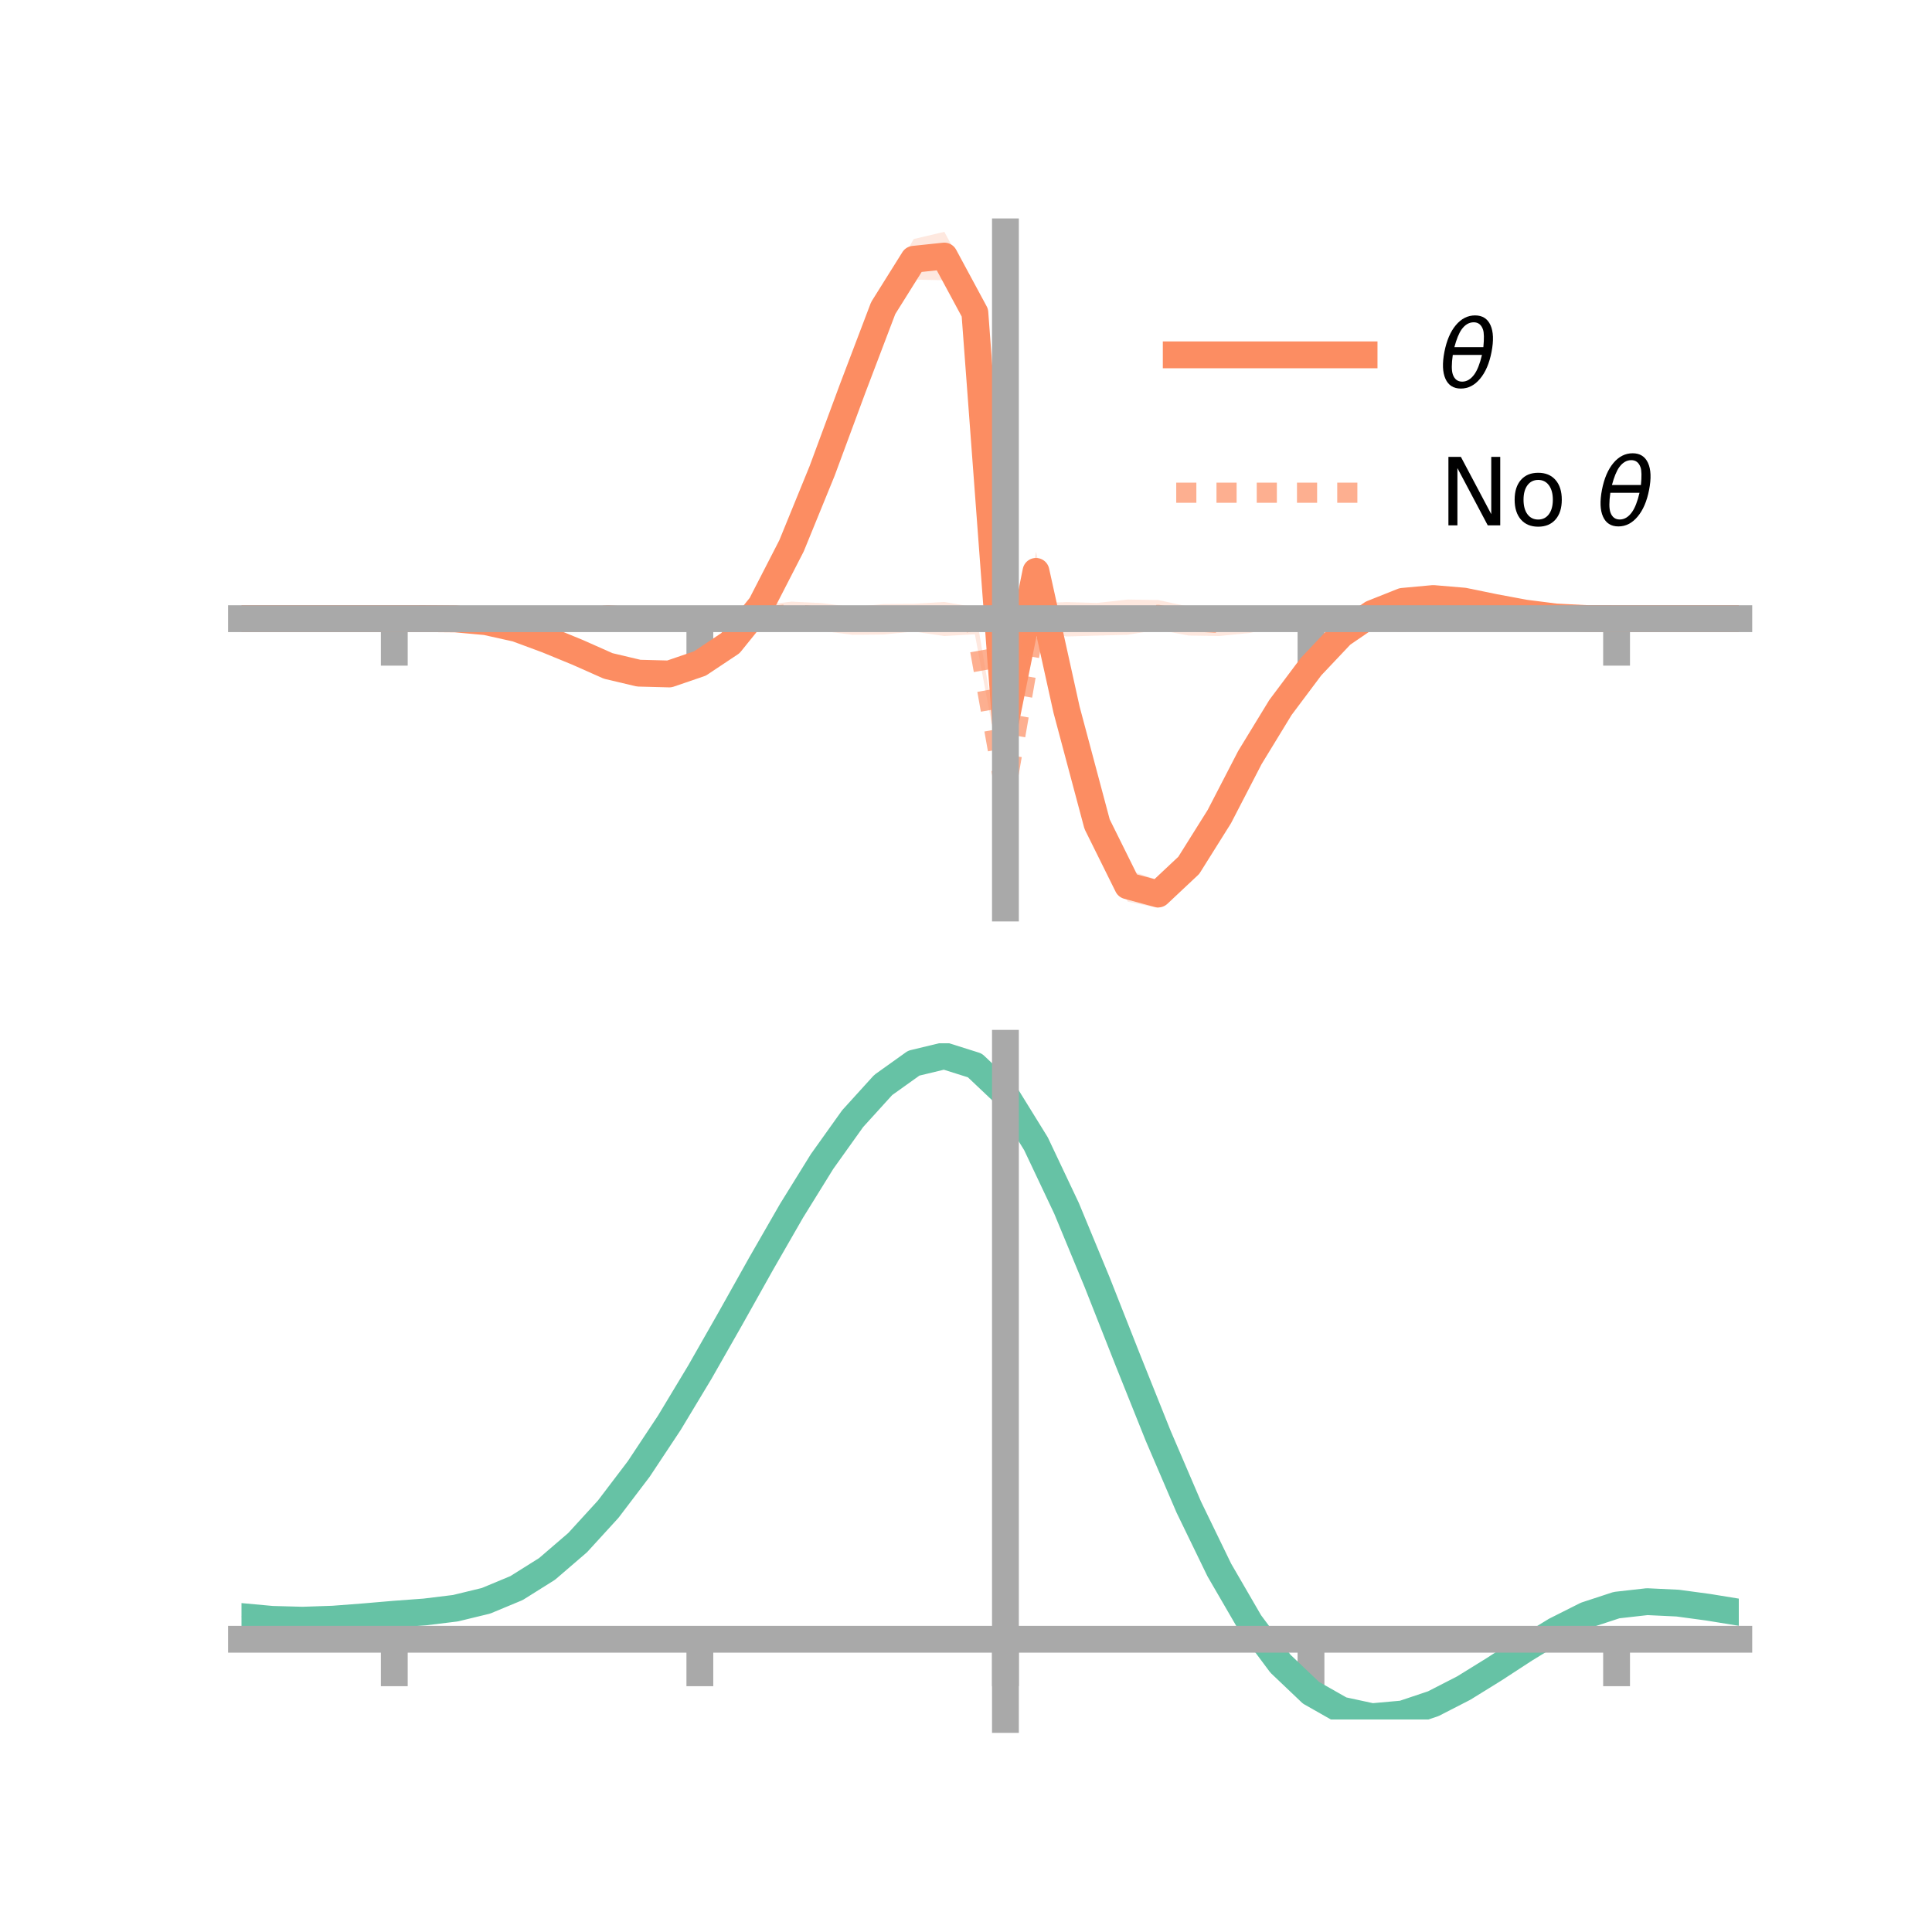 <?xml version="1.0" encoding="utf-8" standalone="no"?>
<!DOCTYPE svg PUBLIC "-//W3C//DTD SVG 1.1//EN"
  "http://www.w3.org/Graphics/SVG/1.1/DTD/svg11.dtd">
<!-- Created with matplotlib (https://matplotlib.org/) -->
<svg height="144pt" version="1.1" viewBox="0 0 144 144" width="144pt" xmlns="http://www.w3.org/2000/svg" xmlns:xlink="http://www.w3.org/1999/xlink">
 <defs>
  <style type="text/css">*{stroke-linecap:butt;stroke-linejoin:round;}</style>
 </defs>
 <g id="figure_1">
  <g id="patch_1">
   <path d="M 0 144 
L 144 144 
L 144 0 
L 0 0 
z
" style="fill:none;"/>
  </g>
  <g id="axes_1">
   <g id="patch_2">
    <path d="M 18 67.68 
L 129.6 67.68 
L 129.6 17.28 
L 18 17.28 
z
" style="fill:none;"/>
   </g>
   <g id="PolyCollection_1">
    <path clip-path="url(#pfb0fbc9a9d)" d="M 18 46.112 
L 18 46.112 
L 20.278 46.112 
L 22.555 46.112 
L 24.833 46.112 
L 27.11 46.112 
L 29.388 46.112 
L 31.665 46.072 
L 33.943 46.022 
L 36.22 46.141 
L 38.498 46.6 
L 40.776 47.352 
L 43.053 48.288 
L 45.331 49.225 
L 47.608 49.749 
L 49.886 49.82 
L 52.163 49.116 
L 54.441 47.441 
L 56.718 44.579 
L 58.996 40.088 
L 61.273 34.07 
L 63.551 27.866 
L 65.829 21.809 
L 68.106 17.815 
L 70.384 17.28 
L 72.661 21.473 
L 74.939 53.406 
L 77.216 41.115 
L 79.494 51.016 
L 81.771 59.95 
L 84.049 64.84 
L 86.327 65.593 
L 88.604 63.55 
L 90.882 60.227 
L 93.159 55.877 
L 95.437 52.228 
L 97.714 49.256 
L 99.992 46.913 
L 102.269 45.38 
L 104.547 44.405 
L 106.824 44.268 
L 109.102 44.534 
L 111.38 45.023 
L 113.657 45.51 
L 115.935 45.861 
L 118.212 46.055 
L 120.49 46.112 
L 122.767 46.112 
L 125.045 46.112 
L 127.322 46.112 
L 129.6 46.112 
L 129.6 46.112 
L 129.6 46.112 
L 127.322 46.112 
L 125.045 46.112 
L 122.767 46.112 
L 120.49 46.112 
L 118.212 46.149 
L 115.935 46.106 
L 113.657 45.879 
L 111.38 45.516 
L 109.102 45.072 
L 106.824 44.953 
L 104.547 45.236 
L 102.269 46.077 
L 99.992 47.651 
L 97.714 50.131 
L 95.437 53.237 
L 93.159 57.051 
L 90.882 61.505 
L 88.604 65.446 
L 86.327 67.68 
L 84.049 67.204 
L 81.771 62.905 
L 79.494 54.771 
L 77.216 44.059 
L 74.939 54.238 
L 72.661 25.143 
L 70.384 20.889 
L 68.106 20.835 
L 65.829 24.115 
L 63.551 30.044 
L 61.273 36.145 
L 58.996 41.279 
L 56.718 45.654 
L 54.441 48.434 
L 52.163 49.794 
L 49.886 50.648 
L 47.608 50.598 
L 45.331 50.045 
L 43.053 48.958 
L 40.776 48.023 
L 38.498 47.087 
L 36.22 46.536 
L 33.943 46.239 
L 31.665 46.148 
L 29.388 46.112 
L 27.11 46.112 
L 24.833 46.112 
L 22.555 46.112 
L 20.278 46.112 
L 18 46.112 
z
" style="fill:#fc8d62;fill-opacity:0.2;"/>
   </g>
   <g id="PolyCollection_2">
    <path clip-path="url(#pfb0fbc9a9d)" d="M 18 46.112 
L 18 46.112 
L 20.278 46.112 
L 22.555 46.112 
L 24.833 46.112 
L 27.11 46.112 
L 29.388 46.112 
L 31.665 46.074 
L 33.943 46.02 
L 36.22 45.976 
L 38.498 45.817 
L 40.776 45.836 
L 43.053 45.686 
L 45.331 45.384 
L 47.608 45.495 
L 49.886 45.395 
L 52.163 45.323 
L 54.441 45.432 
L 56.718 45.113 
L 58.996 44.843 
L 61.273 44.952 
L 63.551 45.252 
L 65.829 45.023 
L 68.106 45.004 
L 70.384 44.867 
L 72.661 45.26 
L 74.939 58.668 
L 77.216 44.964 
L 79.494 44.876 
L 81.771 44.94 
L 84.049 44.687 
L 86.327 44.722 
L 88.604 45.218 
L 90.882 45.461 
L 93.159 45.309 
L 95.437 45.185 
L 97.714 45.29 
L 99.992 45.622 
L 102.269 45.737 
L 104.547 45.856 
L 106.824 45.752 
L 109.102 45.79 
L 111.38 45.929 
L 113.657 45.942 
L 115.935 46.024 
L 118.212 46.093 
L 120.49 46.112 
L 122.767 46.112 
L 125.045 46.112 
L 127.322 46.112 
L 129.6 46.112 
L 129.6 46.112 
L 129.6 46.112 
L 127.322 46.112 
L 125.045 46.112 
L 122.767 46.112 
L 120.49 46.112 
L 118.212 46.146 
L 115.935 46.198 
L 113.657 46.25 
L 111.38 46.38 
L 109.102 46.391 
L 106.824 46.575 
L 104.547 46.807 
L 102.269 46.749 
L 99.992 46.834 
L 97.714 46.925 
L 95.437 46.634 
L 93.159 47.177 
L 90.882 47.405 
L 88.604 47.37 
L 86.327 46.94 
L 84.049 47.312 
L 81.771 47.375 
L 79.494 47.438 
L 77.216 47.004 
L 74.939 59.412 
L 72.661 47.276 
L 70.384 47.406 
L 68.106 47.071 
L 65.829 47.293 
L 63.551 47.315 
L 61.273 47.025 
L 58.996 46.7 
L 56.718 46.822 
L 54.441 46.969 
L 52.163 46.886 
L 49.886 46.631 
L 47.608 46.588 
L 45.331 46.325 
L 43.053 46.453 
L 40.776 46.456 
L 38.498 46.308 
L 36.22 46.271 
L 33.943 46.195 
L 31.665 46.13 
L 29.388 46.112 
L 27.11 46.112 
L 24.833 46.112 
L 22.555 46.112 
L 20.278 46.112 
L 18 46.112 
z
" style="fill:#fc8d62;fill-opacity:0.2;"/>
   </g>
   <g id="matplotlib.axis_1">
    <g id="xtick_1">
     <g id="line2d_1">
      <defs>
       <path d="M 0 0 
L 0 3.5 
" id="m0716e5197f" style="stroke:#a9a9a9;stroke-width:2;"/>
      </defs>
      <g>
       <use style="fill:#a9a9a9;stroke:#a9a9a9;stroke-width:2;" x="29.388" xlink:href="#m0716e5197f" y="46.112"/>
      </g>
     </g>
    </g>
    <g id="xtick_2">
     <g id="line2d_2">
      <g>
       <use style="fill:#a9a9a9;stroke:#a9a9a9;stroke-width:2;" x="52.163" xlink:href="#m0716e5197f" y="46.112"/>
      </g>
     </g>
    </g>
    <g id="xtick_3">
     <g id="line2d_3">
      <g>
       <use style="fill:#a9a9a9;stroke:#a9a9a9;stroke-width:2;" x="74.939" xlink:href="#m0716e5197f" y="46.112"/>
      </g>
     </g>
    </g>
    <g id="xtick_4">
     <g id="line2d_4">
      <g>
       <use style="fill:#a9a9a9;stroke:#a9a9a9;stroke-width:2;" x="97.714" xlink:href="#m0716e5197f" y="46.112"/>
      </g>
     </g>
    </g>
    <g id="xtick_5">
     <g id="line2d_5">
      <g>
       <use style="fill:#a9a9a9;stroke:#a9a9a9;stroke-width:2;" x="120.49" xlink:href="#m0716e5197f" y="46.112"/>
      </g>
     </g>
    </g>
   </g>
   <g id="matplotlib.axis_2"/>
   <g id="line2d_6">
    <path clip-path="url(#pfb0fbc9a9d)" d="M 18 46.112 
L 20.278 46.112 
L 22.555 46.112 
L 24.833 46.112 
L 27.11 46.112 
L 29.388 46.112 
L 31.665 46.11 
L 33.943 46.13 
L 36.22 46.338 
L 38.498 46.844 
L 40.776 47.688 
L 43.053 48.623 
L 45.331 49.635 
L 47.608 50.174 
L 49.886 50.234 
L 52.163 49.455 
L 54.441 47.937 
L 56.718 45.117 
L 58.996 40.683 
L 61.273 35.107 
L 63.551 28.955 
L 65.829 22.962 
L 68.106 19.325 
L 70.384 19.085 
L 72.661 23.308 
L 74.939 53.822 
L 77.216 42.587 
L 79.494 52.893 
L 81.771 61.427 
L 84.049 66.022 
L 86.327 66.636 
L 88.604 64.498 
L 90.882 60.866 
L 93.159 56.464 
L 95.437 52.732 
L 97.714 49.693 
L 99.992 47.282 
L 102.269 45.728 
L 104.547 44.821 
L 106.824 44.611 
L 109.102 44.803 
L 111.38 45.27 
L 113.657 45.694 
L 115.935 45.984 
L 118.212 46.102 
L 120.49 46.112 
L 122.767 46.112 
L 125.045 46.112 
L 127.322 46.112 
L 129.6 46.112 
" style="fill:none;stroke:#fc8d62;stroke-linecap:square;stroke-width:2;"/>
   </g>
   <g id="line2d_7">
    <path clip-path="url(#pfb0fbc9a9d)" d="M 18 46.112 
L 20.278 46.112 
L 22.555 46.112 
L 24.833 46.112 
L 27.11 46.112 
L 29.388 46.112 
L 31.665 46.102 
L 33.943 46.107 
L 36.22 46.124 
L 38.498 46.063 
L 40.776 46.146 
L 43.053 46.069 
L 45.331 45.855 
L 47.608 46.041 
L 49.886 46.013 
L 52.163 46.105 
L 54.441 46.2 
L 56.718 45.968 
L 58.996 45.772 
L 61.273 45.989 
L 63.551 46.284 
L 65.829 46.158 
L 68.106 46.037 
L 70.384 46.137 
L 72.661 46.268 
L 74.939 59.04 
L 77.216 45.984 
L 79.494 46.157 
L 81.771 46.158 
L 84.049 45.999 
L 86.327 45.831 
L 88.604 46.294 
L 90.882 46.433 
L 93.159 46.243 
L 95.437 45.91 
L 97.714 46.107 
L 99.992 46.228 
L 102.269 46.243 
L 104.547 46.331 
L 106.824 46.164 
L 109.102 46.09 
L 111.38 46.155 
L 113.657 46.096 
L 115.935 46.111 
L 118.212 46.119 
L 120.49 46.112 
L 122.767 46.112 
L 125.045 46.112 
L 127.322 46.112 
L 129.6 46.112 
" style="fill:none;stroke:#fc8d62;stroke-dasharray:1.5,1.5;stroke-dashoffset:0;stroke-opacity:0.7;stroke-width:1.5;"/>
   </g>
   <g id="patch_3">
    <path d="M 74.939 67.68 
L 74.939 17.28 
" style="fill:none;stroke:#a9a9a9;stroke-linecap:square;stroke-linejoin:miter;stroke-width:2;"/>
   </g>
   <g id="patch_4">
    <path d="M 129.6 67.68 
L 129.6 17.28 
" style="fill:none;"/>
   </g>
   <g id="patch_5">
    <path d="M 18 46.112 
L 129.6 46.112 
" style="fill:none;stroke:#a9a9a9;stroke-linecap:square;stroke-linejoin:miter;stroke-width:2;"/>
   </g>
   <g id="patch_6">
    <path d="M 18 17.28 
L 129.6 17.28 
" style="fill:none;"/>
   </g>
   <g id="legend_1">
    <g id="line2d_8">
     <path d="M 87.67 26.449 
L 101.67 26.449 
" style="fill:none;stroke:#fc8d62;stroke-linecap:square;stroke-width:2;"/>
    </g>
    <g id="line2d_9"/>
    <g id="text_1">
     <!-- $\theta$ -->
     <g transform="translate(107.27 28.899)scale(0.07 -0.07)">
      <defs>
       <path d="M 45.516 34.672 
L 14.453 34.672 
Q 12.359 20.062 14.5 13.875 
Q 17.188 6.25 24.469 6.25 
Q 31.781 6.25 37.359 13.922 
Q 42.234 20.656 45.516 34.672 
z
M 47.016 42.969 
Q 48.344 56.844 46.625 61.719 
Q 43.953 69.438 36.766 69.438 
Q 29.297 69.438 23.828 61.812 
Q 19.531 55.672 16.156 42.969 
z
M 38.188 76.766 
Q 49.906 76.766 54.594 66.406 
Q 59.281 56.109 55.719 37.844 
Q 52.203 19.625 43.453 9.281 
Q 34.766 -1.125 23.047 -1.125 
Q 11.281 -1.125 6.641 9.281 
Q 2 19.625 5.516 37.844 
Q 9.078 56.109 17.719 66.406 
Q 26.422 76.766 38.188 76.766 
z
" id="DejaVuSans-Oblique-952"/>
      </defs>
      <use transform="translate(0 0.234)" xlink:href="#DejaVuSans-Oblique-952"/>
     </g>
    </g>
    <g id="line2d_10">
     <path d="M 87.67 36.724 
L 101.67 36.724 
" style="fill:none;stroke:#fc8d62;stroke-dasharray:1.5,1.5;stroke-dashoffset:0;stroke-opacity:0.7;stroke-width:1.5;"/>
    </g>
    <g id="line2d_11"/>
    <g id="text_2">
     <!-- No $\theta$ -->
     <g transform="translate(107.27 39.174)scale(0.07 -0.07)">
      <defs>
       <path d="M 9.812 72.906 
L 23.094 72.906 
L 55.422 11.922 
L 55.422 72.906 
L 64.984 72.906 
L 64.984 0 
L 51.703 0 
L 19.391 60.984 
L 19.391 0 
L 9.812 0 
z
" id="DejaVuSans-78"/>
       <path d="M 30.609 48.391 
Q 23.391 48.391 19.188 42.75 
Q 14.984 37.109 14.984 27.297 
Q 14.984 17.484 19.156 11.844 
Q 23.344 6.203 30.609 6.203 
Q 37.797 6.203 41.984 11.859 
Q 46.188 17.531 46.188 27.297 
Q 46.188 37.016 41.984 42.703 
Q 37.797 48.391 30.609 48.391 
z
M 30.609 56 
Q 42.328 56 49.016 48.375 
Q 55.719 40.766 55.719 27.297 
Q 55.719 13.875 49.016 6.219 
Q 42.328 -1.422 30.609 -1.422 
Q 18.844 -1.422 12.172 6.219 
Q 5.516 13.875 5.516 27.297 
Q 5.516 40.766 12.172 48.375 
Q 18.844 56 30.609 56 
z
" id="DejaVuSans-111"/>
       <path id="DejaVuSans-32"/>
      </defs>
      <use transform="translate(0 0.234)" xlink:href="#DejaVuSans-78"/>
      <use transform="translate(74.805 0.234)" xlink:href="#DejaVuSans-111"/>
      <use transform="translate(135.986 0.234)" xlink:href="#DejaVuSans-32"/>
      <use transform="translate(167.773 0.234)" xlink:href="#DejaVuSans-Oblique-952"/>
     </g>
    </g>
   </g>
  </g>
  <g id="axes_2">
   <g id="patch_7">
    <path d="M 18 128.16 
L 129.6 128.16 
L 129.6 77.76 
L 18 77.76 
z
" style="fill:none;"/>
   </g>
   <g id="PolyCollection_3">
    <path clip-path="url(#p08d08c7101)" d="M 18 120.529 
L 18 120.45 
L 20.278 120.667 
L 22.555 120.729 
L 24.833 120.645 
L 27.11 120.462 
L 29.388 120.26 
L 31.665 120.086 
L 33.943 119.802 
L 36.22 119.244 
L 38.498 118.286 
L 40.776 116.836 
L 43.053 114.843 
L 45.331 112.297 
L 47.608 109.231 
L 49.886 105.713 
L 52.163 101.844 
L 54.441 97.754 
L 56.718 93.596 
L 58.996 89.546 
L 61.273 85.793 
L 63.551 82.536 
L 65.829 79.977 
L 68.106 78.319 
L 70.384 77.76 
L 72.661 78.489 
L 74.939 80.676 
L 77.216 84.41 
L 79.494 89.29 
L 81.771 94.869 
L 84.049 100.727 
L 86.327 106.501 
L 88.604 111.889 
L 90.882 116.658 
L 93.159 120.643 
L 95.437 123.748 
L 97.714 125.94 
L 99.992 127.247 
L 102.269 127.746 
L 104.547 127.55 
L 106.824 126.799 
L 109.102 125.648 
L 111.38 124.261 
L 113.657 122.801 
L 115.935 121.428 
L 118.212 120.296 
L 120.49 119.554 
L 122.767 119.3 
L 125.045 119.414 
L 127.322 119.732 
L 129.6 120.114 
L 129.6 120.216 
L 129.6 120.216 
L 127.322 119.859 
L 125.045 119.56 
L 122.767 119.458 
L 120.49 119.718 
L 118.212 120.47 
L 115.935 121.629 
L 113.657 123.044 
L 111.38 124.553 
L 109.102 125.986 
L 106.824 127.173 
L 104.547 127.948 
L 102.269 128.16 
L 99.992 127.677 
L 97.714 126.397 
L 95.437 124.26 
L 93.159 121.245 
L 90.882 117.384 
L 88.604 112.766 
L 86.327 107.546 
L 84.049 101.946 
L 81.771 96.257 
L 79.494 90.835 
L 77.216 86.089 
L 74.939 82.456 
L 72.661 80.333 
L 70.384 79.626 
L 68.106 80.164 
L 65.829 81.761 
L 63.551 84.222 
L 61.273 87.349 
L 58.996 90.946 
L 56.718 94.822 
L 54.441 98.795 
L 52.163 102.7 
L 49.886 106.391 
L 47.608 109.748 
L 45.331 112.677 
L 43.053 115.116 
L 40.776 117.038 
L 38.498 118.447 
L 36.22 119.386 
L 33.943 119.932 
L 31.665 120.206 
L 29.388 120.369 
L 27.11 120.556 
L 24.833 120.721 
L 22.555 120.791 
L 20.278 120.729 
L 18 120.529 
z
" style="fill:#66c2a5;fill-opacity:0.2;"/>
   </g>
   <g id="matplotlib.axis_3">
    <g id="xtick_6">
     <g id="line2d_12">
      <g>
       <use style="fill:#a9a9a9;stroke:#a9a9a9;stroke-width:2;" x="29.388" xlink:href="#m0716e5197f" y="122.181"/>
      </g>
     </g>
    </g>
    <g id="xtick_7">
     <g id="line2d_13">
      <g>
       <use style="fill:#a9a9a9;stroke:#a9a9a9;stroke-width:2;" x="52.163" xlink:href="#m0716e5197f" y="122.181"/>
      </g>
     </g>
    </g>
    <g id="xtick_8">
     <g id="line2d_14">
      <g>
       <use style="fill:#a9a9a9;stroke:#a9a9a9;stroke-width:2;" x="74.939" xlink:href="#m0716e5197f" y="122.181"/>
      </g>
     </g>
    </g>
    <g id="xtick_9">
     <g id="line2d_15">
      <g>
       <use style="fill:#a9a9a9;stroke:#a9a9a9;stroke-width:2;" x="97.714" xlink:href="#m0716e5197f" y="122.181"/>
      </g>
     </g>
    </g>
    <g id="xtick_10">
     <g id="line2d_16">
      <g>
       <use style="fill:#a9a9a9;stroke:#a9a9a9;stroke-width:2;" x="120.49" xlink:href="#m0716e5197f" y="122.181"/>
      </g>
     </g>
    </g>
   </g>
   <g id="matplotlib.axis_4"/>
   <g id="line2d_17">
    <path clip-path="url(#p08d08c7101)" d="M 18 120.489 
L 20.278 120.698 
L 22.555 120.76 
L 24.833 120.683 
L 27.11 120.509 
L 29.388 120.314 
L 31.665 120.146 
L 33.943 119.867 
L 36.22 119.315 
L 38.498 118.367 
L 40.776 116.937 
L 43.053 114.979 
L 45.331 112.487 
L 47.608 109.489 
L 49.886 106.052 
L 52.163 102.272 
L 54.441 98.274 
L 56.718 94.209 
L 58.996 90.246 
L 61.273 86.571 
L 63.551 83.379 
L 65.829 80.869 
L 68.106 79.242 
L 70.384 78.693 
L 72.661 79.411 
L 74.939 81.566 
L 77.216 85.249 
L 79.494 90.063 
L 81.771 95.563 
L 84.049 101.336 
L 86.327 107.023 
L 88.604 112.328 
L 90.882 117.021 
L 93.159 120.944 
L 95.437 124.004 
L 97.714 126.169 
L 99.992 127.462 
L 102.269 127.953 
L 104.547 127.749 
L 106.824 126.986 
L 109.102 125.817 
L 111.38 124.407 
L 113.657 122.923 
L 115.935 121.529 
L 118.212 120.383 
L 120.49 119.636 
L 122.767 119.379 
L 125.045 119.487 
L 127.322 119.795 
L 129.6 120.165 
" style="fill:none;stroke:#66c2a5;stroke-linecap:square;stroke-width:2;"/>
   </g>
   <g id="patch_8">
    <path d="M 74.939 128.16 
L 74.939 77.76 
" style="fill:none;stroke:#a9a9a9;stroke-linecap:square;stroke-linejoin:miter;stroke-width:2;"/>
   </g>
   <g id="patch_9">
    <path d="M 129.6 128.16 
L 129.6 77.76 
" style="fill:none;"/>
   </g>
   <g id="patch_10">
    <path d="M 18 122.181 
L 129.6 122.181 
" style="fill:none;stroke:#a9a9a9;stroke-linecap:square;stroke-linejoin:miter;stroke-width:2;"/>
   </g>
   <g id="patch_11">
    <path d="M 18 77.76 
L 129.6 77.76 
" style="fill:none;"/>
   </g>
  </g>
 </g>
 <defs>
  <clipPath id="pfb0fbc9a9d">
   <rect height="50.4" width="111.6" x="18" y="17.28"/>
  </clipPath>
  <clipPath id="p08d08c7101">
   <rect height="50.4" width="111.6" x="18" y="77.76"/>
  </clipPath>
 </defs>
</svg>
